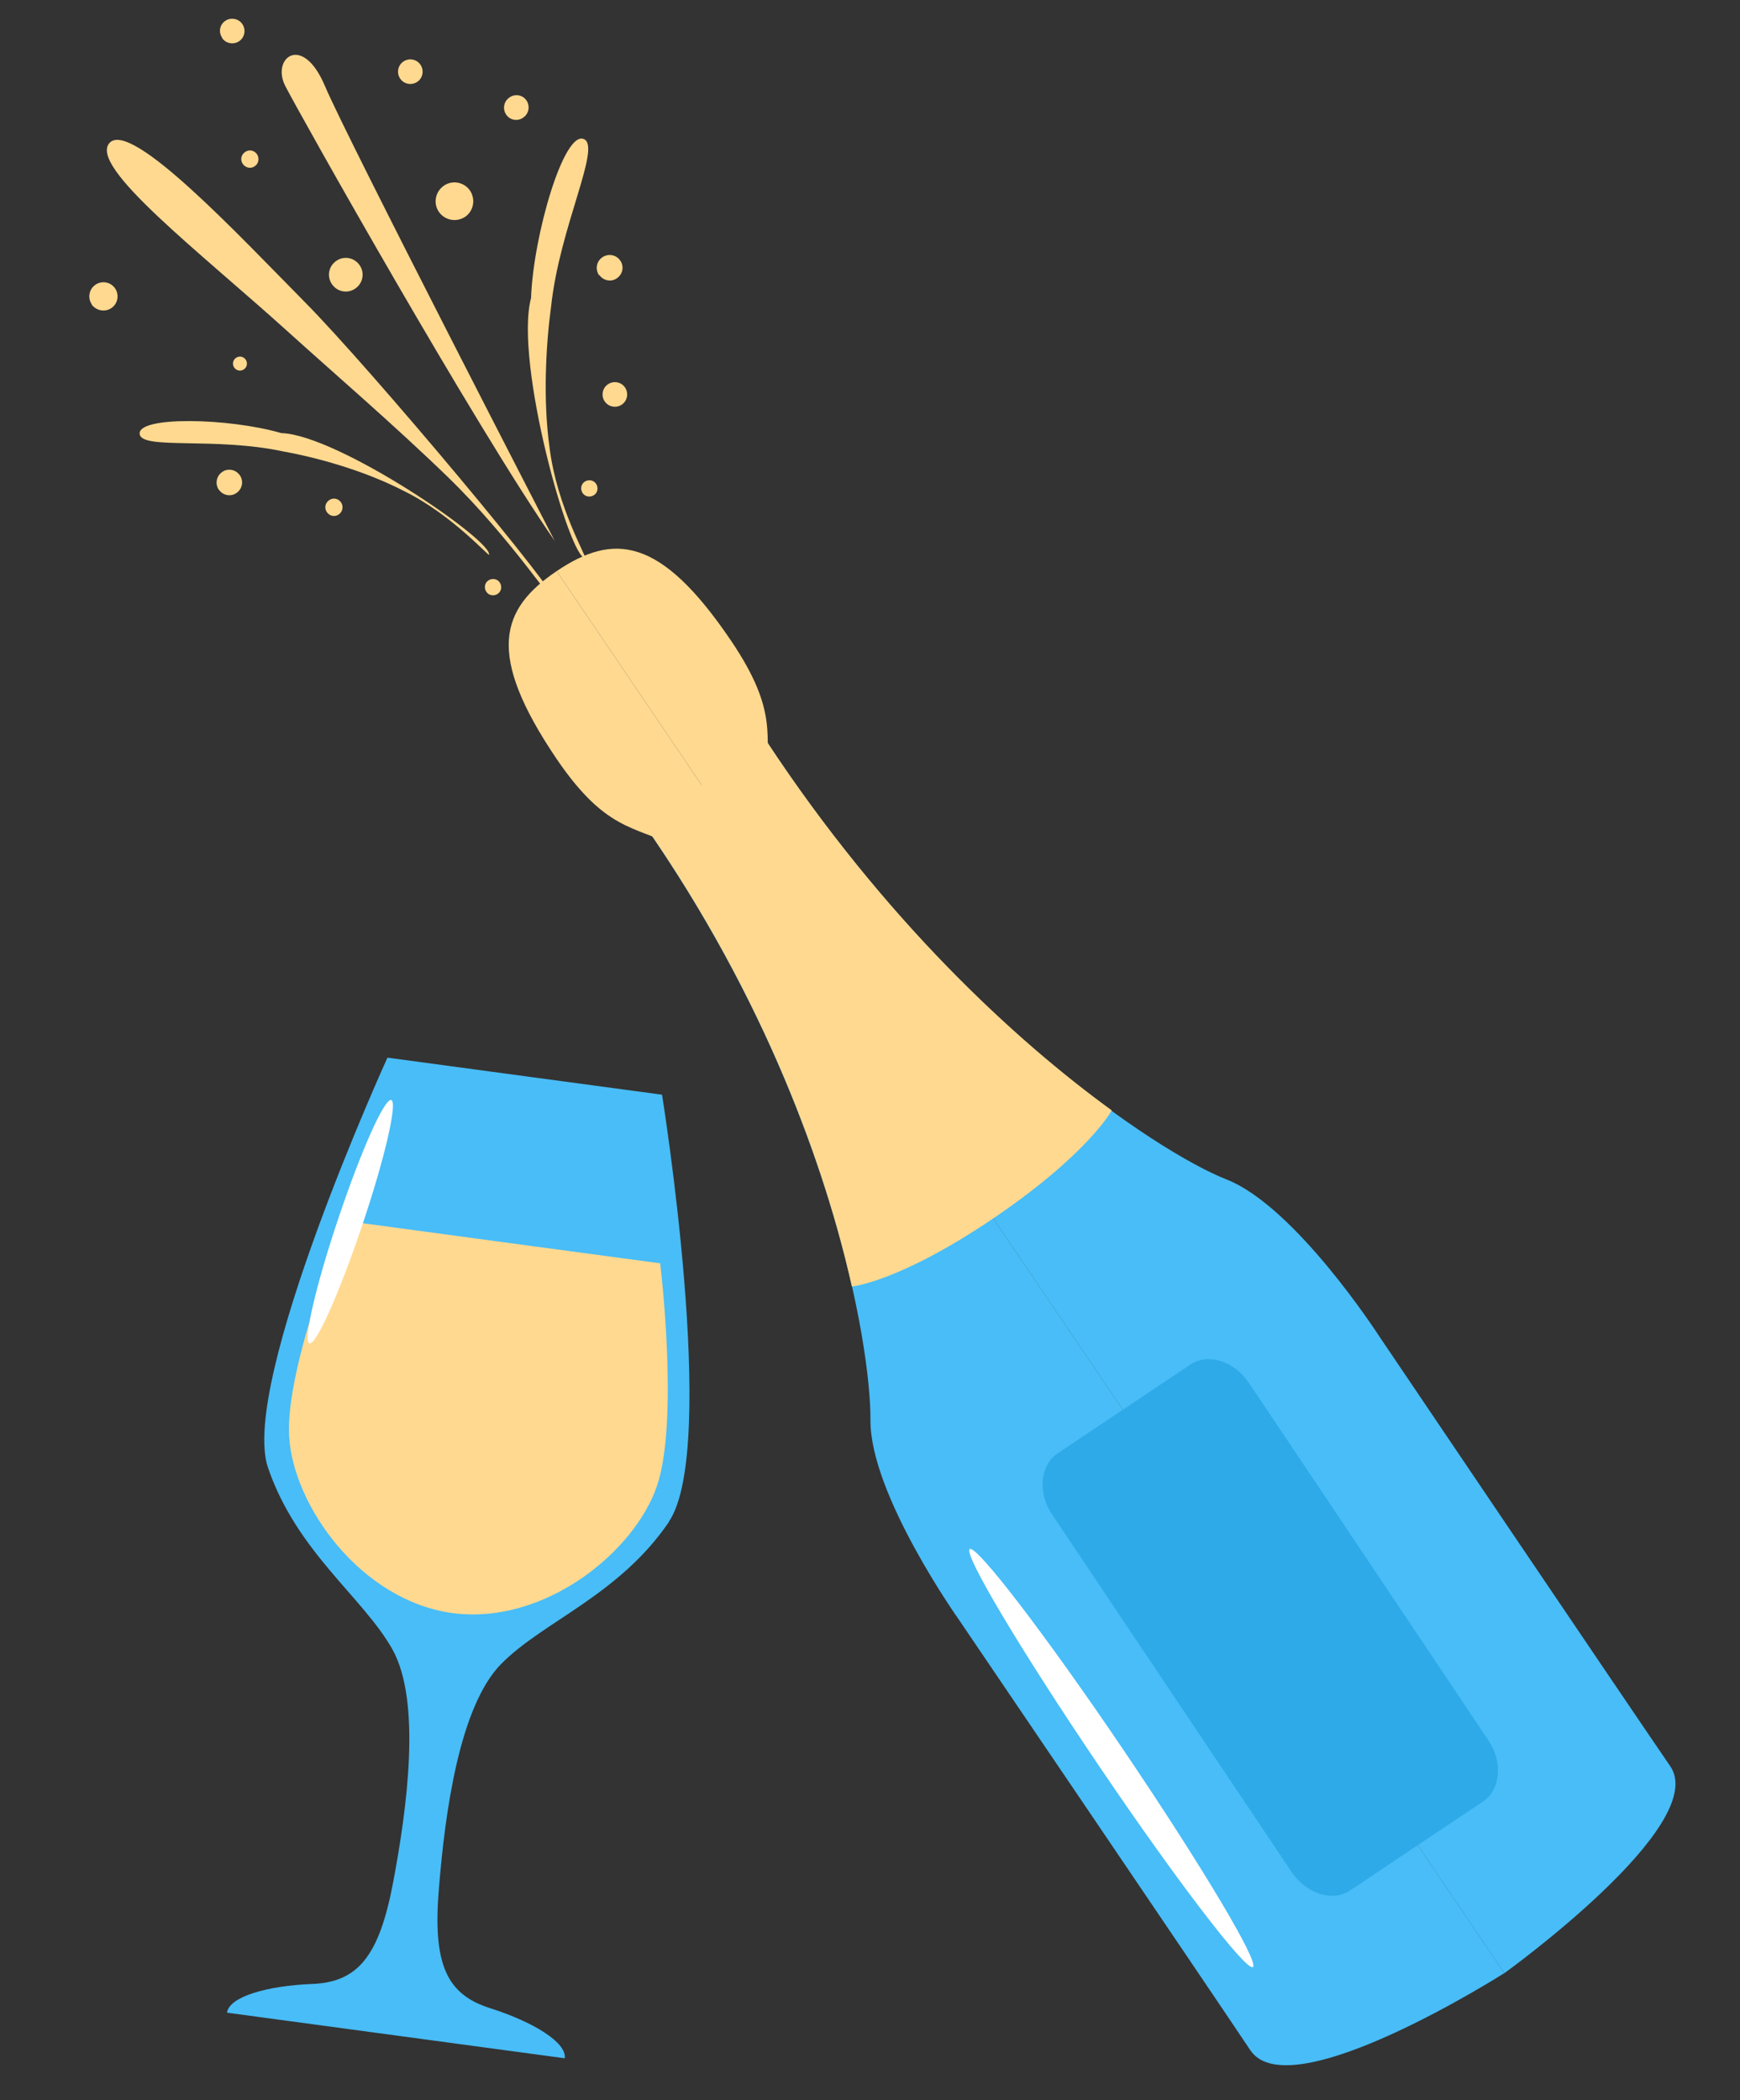 <svg width="58" height="70" viewBox="0 0 58 70" fill="none" xmlns="http://www.w3.org/2000/svg">
<rect x="0" y="0" width="58" height="70" fill="#333333" stroke="none"/>
<g clip-path="url(#clip0_416_19857)">
<path d="M22.297 50.717C23.963 48.26 22.068 36.487 22.068 36.487L17.492 35.87L12.915 35.252C12.915 35.252 7.971 46.104 8.933 48.919C9.893 51.726 12.1 53.233 13.079 54.972C14.051 56.712 13.572 60.261 13.104 62.742C12.636 65.224 11.918 66.066 10.406 66.127C8.894 66.188 7.637 66.553 7.567 67.084L13.196 67.844L18.825 68.604C18.897 68.081 17.783 67.394 16.335 66.933C14.887 66.473 14.42 65.474 14.63 62.948C14.832 60.431 15.31 56.875 16.71 55.456C18.11 54.037 20.638 53.173 22.305 50.716L22.297 50.717Z" fill="#48BDF7"/>
<path d="M21.998 42.106L16.742 41.399L11.494 40.69C11.494 40.69 9.502 45.552 9.638 47.874C9.773 50.197 12.027 53.348 15.087 53.766C18.145 54.169 21.148 51.733 21.899 49.528C22.643 47.324 22.006 42.105 22.006 42.105L21.998 42.106Z" fill="#FFD990"/>
<path d="M14.175 43.701C14.114 44.133 13.719 44.441 13.28 44.382C12.848 44.321 12.539 43.918 12.6 43.486C12.659 43.047 13.063 42.745 13.495 42.806C13.934 42.865 14.234 43.262 14.175 43.701Z" fill="#FFD990"/>
<path d="M14.941 45.771C14.917 45.946 14.763 46.065 14.589 46.041C14.423 46.016 14.303 45.862 14.319 45.689C14.343 45.515 14.497 45.395 14.671 45.419C14.845 45.444 14.965 45.597 14.941 45.771Z" fill="#FFD990"/>
<path d="M14.516 48.896C14.434 49.518 13.862 49.957 13.232 49.876C12.611 49.794 12.171 49.222 12.253 48.592C12.335 47.971 12.915 47.53 13.536 47.613C14.158 47.695 14.597 48.267 14.516 48.896V48.896Z" fill="#FFD990"/>
<path d="M15.693 51.626C15.638 52.04 15.257 52.33 14.835 52.276C14.42 52.221 14.122 51.841 14.184 51.418C14.239 51.003 14.619 50.705 15.043 50.767C15.457 50.822 15.747 51.203 15.693 51.626Z" fill="#FFD990"/>
<path d="M17.811 43.142C17.749 43.614 17.308 43.945 16.835 43.883C16.363 43.82 16.033 43.387 16.095 42.906C16.158 42.434 16.59 42.104 17.063 42.167C17.535 42.23 17.874 42.669 17.811 43.142Z" fill="#FFD990"/>
<path d="M17.417 48.143C17.366 48.525 17.021 48.785 16.64 48.734C16.258 48.682 15.998 48.337 16.049 47.956C16.101 47.575 16.453 47.313 16.827 47.365C17.208 47.417 17.469 47.762 17.417 48.143V48.143Z" fill="#FFD990"/>
<path d="M12.07 40.853C11.315 43.09 10.534 44.852 10.312 44.778C10.098 44.703 10.53 42.828 11.285 40.59C12.039 38.344 12.822 36.59 13.043 36.665C13.258 36.74 12.825 38.615 12.07 40.853Z" fill="white"/>
<path d="M27.62 32.507L50.145 65.764C50.145 65.764 43 70.316 41.679 68.337C40.358 66.358 31.959 53.979 31.959 53.979C31.959 53.979 29 49.813 29.015 47.336C29.032 44.868 27.665 36.367 21.465 27.477L23.354 26.201L27.629 32.506L27.62 32.507Z" fill="#48BDF7"/>
<path d="M27.62 32.51L50.145 65.767C50.145 65.767 57.021 60.825 55.674 58.867C54.327 56.908 45.954 44.508 45.954 44.508C45.954 44.508 43.181 40.214 40.882 39.311C38.584 38.409 31.515 33.775 25.553 24.715L23.354 26.204L27.629 32.509L27.62 32.51Z" fill="#48BDF7"/>
<path d="M22.472 28.193C21.121 27.519 20.178 27.684 18.55 25.29C16.182 21.786 16.684 20.3 18.556 19.035L25.478 29.251L22.472 28.193Z" fill="#FFD990"/>
<path d="M25.612 26.07C25.485 24.571 25.987 23.75 24.369 21.356C22 17.852 20.436 17.769 18.556 19.035L25.478 29.251L25.611 26.061L25.612 26.07Z" fill="#FFD990"/>
<path d="M28.394 42.881C28.394 42.881 29.967 42.738 33.115 40.606C36.29 38.452 37.059 37.009 37.059 37.009C33.852 34.683 29.47 30.656 25.553 24.705L23.353 26.195L21.464 27.47C25.541 33.314 27.52 38.97 28.394 42.871L28.394 42.881Z" fill="#FFD990"/>
<path d="M49.609 58C50.102 58.727 50.02 59.643 49.444 60.039L44.998 63.013C44.421 63.399 43.545 63.126 43.051 62.39L35.077 50.49C34.584 49.763 34.666 48.847 35.242 48.451L39.688 45.477C40.274 45.09 41.141 45.364 41.635 46.1L49.609 58Z" fill="#2EAAE8"/>
<path d="M37.447 58.324C40.051 62.173 41.985 65.413 41.764 65.563C41.542 65.713 39.244 62.719 36.64 58.87C34.036 55.021 32.102 51.781 32.324 51.631C32.545 51.481 34.843 54.475 37.447 58.324Z" fill="white"/>
<path d="M18.669 20.26C18.613 20.378 17.049 17.959 14.944 15.915C13.167 14.19 11.033 12.355 9.622 11.077C6.646 8.385 2.947 5.556 3.649 4.766C4.36 3.974 8.001 7.885 10.175 10.083C12.349 12.281 18.805 19.977 18.66 20.261L18.669 20.26Z" fill="#FFD990"/>
<path d="M16.306 18.491C16.303 18.567 15.068 17.152 13.454 16.36C12.11 15.668 10.518 15.24 9.451 15.049C7.178 14.557 4.721 14.999 4.657 14.47C4.56 13.869 7.602 13.921 9.38 14.436C11.27 14.492 16.486 18.063 16.298 18.501L16.306 18.491Z" fill="#FFD990"/>
<path d="M19.503 18.597C19.588 18.609 18.573 16.913 18.322 14.947C18.089 13.297 18.203 11.44 18.371 10.207C18.654 7.567 20.05 4.898 19.466 4.638C18.802 4.329 17.777 7.838 17.701 9.936C17.133 12.084 19.014 18.695 19.502 18.588L19.503 18.597Z" fill="#FFD990"/>
<path d="M18.489 18.026C18.489 18.026 11.58 4.639 10.83 2.864C10.08 1.09 9.036 1.938 9.508 2.864C9.98 3.79 15.809 14.164 18.489 18.026Z" fill="#FFD990"/>
<path d="M7.3 16.326C7.438 16.521 7.704 16.564 7.89 16.426C8.084 16.288 8.127 16.022 7.99 15.836C7.851 15.642 7.585 15.599 7.4 15.736C7.205 15.875 7.162 16.141 7.301 16.335L7.3 16.326Z" fill="#FFD990"/>
<path d="M19.981 9.169C20.119 9.364 20.386 9.407 20.571 9.269C20.765 9.131 20.808 8.865 20.671 8.679C20.532 8.485 20.266 8.442 20.072 8.58C19.877 8.718 19.834 8.985 19.972 9.179L19.981 9.169Z" fill="#FFD990"/>
<path d="M10.898 17.074C10.803 16.941 10.835 16.77 10.967 16.674C11.1 16.578 11.272 16.611 11.367 16.743C11.453 16.867 11.43 17.047 11.298 17.143C11.165 17.239 10.994 17.206 10.898 17.074Z" fill="#FFD990"/>
<path d="M3.063 10.15C2.914 9.938 2.964 9.643 3.177 9.494C3.389 9.344 3.684 9.395 3.833 9.607C3.982 9.819 3.932 10.114 3.72 10.264C3.508 10.413 3.213 10.363 3.054 10.151L3.063 10.15Z" fill="#FFD990"/>
<path d="M8.096 5.468C8.001 5.336 8.033 5.164 8.166 5.069C8.298 4.973 8.47 5.005 8.565 5.138C8.652 5.271 8.629 5.442 8.496 5.538C8.364 5.633 8.192 5.601 8.096 5.468Z" fill="#FFD990"/>
<path d="M19.424 16.438C19.338 16.314 19.361 16.144 19.485 16.058C19.609 15.973 19.78 15.996 19.866 16.12C19.951 16.244 19.928 16.415 19.804 16.5C19.68 16.585 19.509 16.562 19.424 16.438Z" fill="#FFD990"/>
<path d="M11.071 9.481C11.252 9.738 11.604 9.792 11.851 9.612C12.107 9.431 12.162 9.079 11.982 8.832C11.801 8.575 11.449 8.521 11.202 8.701C10.945 8.882 10.891 9.234 11.071 9.481Z" fill="#FFD990"/>
<path d="M20.159 13.382C20.287 13.568 20.544 13.612 20.73 13.484C20.916 13.355 20.96 13.098 20.832 12.912C20.704 12.726 20.447 12.682 20.261 12.811C20.075 12.939 20.031 13.196 20.159 13.382Z" fill="#FFD990"/>
<path d="M13.341 2.624C13.47 2.81 13.726 2.854 13.912 2.726C14.098 2.598 14.142 2.341 14.014 2.155C13.886 1.969 13.629 1.925 13.443 2.053C13.257 2.181 13.213 2.438 13.341 2.624Z" fill="#FFD990"/>
<path d="M7.403 1.269C7.532 1.455 7.789 1.499 7.975 1.371C8.161 1.242 8.205 0.985 8.076 0.799C7.948 0.613 7.682 0.57 7.505 0.698C7.319 0.826 7.275 1.083 7.413 1.268L7.403 1.269Z" fill="#FFD990"/>
<path d="M14.636 7.071C14.839 7.354 15.228 7.415 15.512 7.222C15.795 7.02 15.856 6.63 15.663 6.346C15.461 6.063 15.07 5.993 14.787 6.195C14.505 6.397 14.434 6.788 14.636 7.071Z" fill="#FFD990"/>
<path d="M16.214 19.729C16.299 19.854 16.47 19.877 16.594 19.791C16.718 19.706 16.741 19.535 16.656 19.411C16.57 19.287 16.399 19.264 16.275 19.349C16.151 19.435 16.128 19.605 16.214 19.729Z" fill="#FFD990"/>
<path d="M7.808 12.252C7.883 12.358 8.026 12.384 8.132 12.309C8.238 12.235 8.263 12.092 8.189 11.986C8.114 11.879 7.971 11.854 7.865 11.928C7.759 12.003 7.734 12.146 7.808 12.252Z" fill="#FFD990"/>
<path d="M16.875 3.824C17.003 4.01 17.26 4.054 17.445 3.916C17.631 3.788 17.675 3.531 17.547 3.345C17.418 3.159 17.162 3.115 16.976 3.253C16.79 3.381 16.746 3.638 16.875 3.824Z" fill="#FFD990"/>
</g>
<defs>
<clipPath id="clip0_416_19857">
<rect width="57.536" height="70" fill="white" transform="translate(0.232)"/>
</clipPath>
</defs>
</svg>

